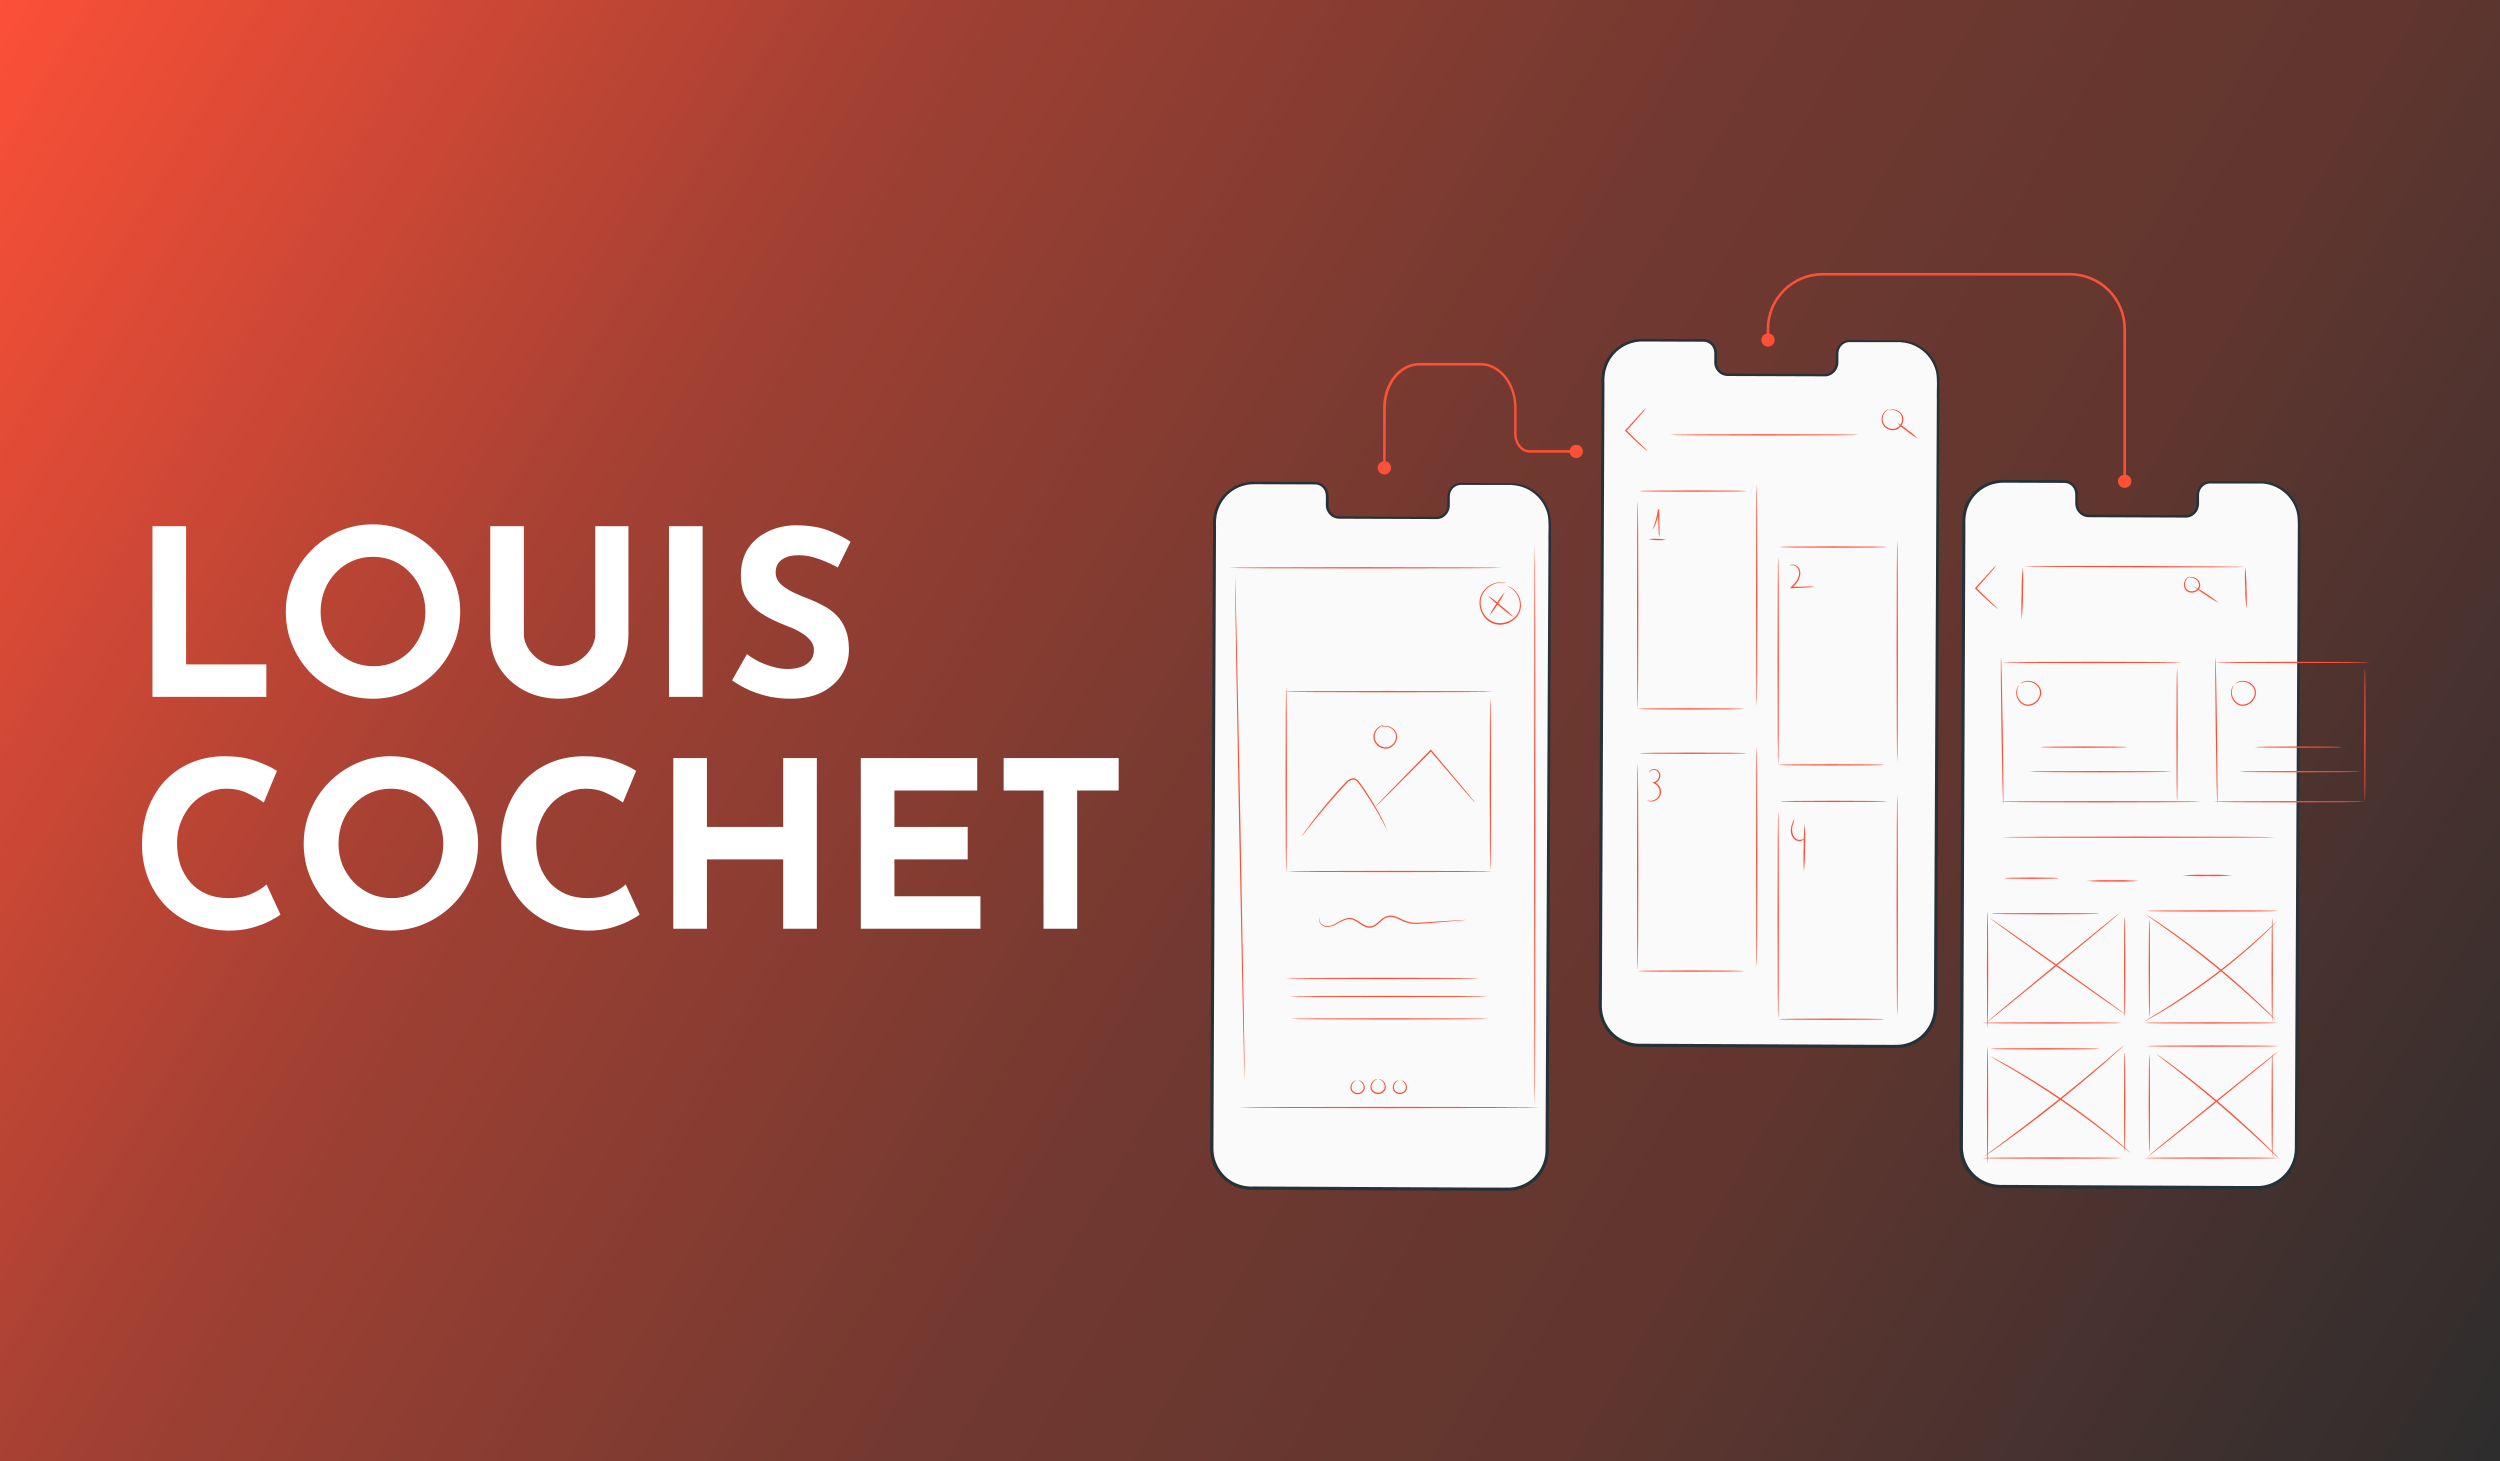 <svg width="1035" height="605" viewBox="0 0 1035 605" fill="none" xmlns="http://www.w3.org/2000/svg">
<rect x="0" y="0" width="1035" height="605" fill="#808080" stroke="none"/>
<rect width="1035" height="605" fill="url(#paint0_linear_813_70530)"/>
<path d="M63.12 217.844H77.04V275.06H110.256V288.5H63.12V217.844ZM118.331 253.268C118.331 248.404 119.259 243.796 121.115 239.444C122.971 235.092 125.531 231.252 128.795 227.924C132.123 224.532 135.963 221.876 140.315 219.956C144.667 218.036 149.339 217.076 154.331 217.076C159.259 217.076 163.899 218.036 168.251 219.956C172.603 221.876 176.443 224.532 179.771 227.924C183.163 231.252 185.787 235.092 187.643 239.444C189.563 243.796 190.523 248.404 190.523 253.268C190.523 258.26 189.563 262.932 187.643 267.284C185.787 271.636 183.163 275.476 179.771 278.804C176.443 282.068 172.603 284.628 168.251 286.484C163.899 288.34 159.259 289.268 154.331 289.268C149.339 289.268 144.667 288.34 140.315 286.484C135.963 284.628 132.123 282.068 128.795 278.804C125.531 275.476 122.971 271.636 121.115 267.284C119.259 262.932 118.331 258.26 118.331 253.268ZM132.731 253.268C132.731 256.404 133.275 259.348 134.363 262.1C135.515 264.788 137.083 267.188 139.067 269.3C141.115 271.348 143.451 272.948 146.075 274.1C148.763 275.252 151.675 275.828 154.811 275.828C157.819 275.828 160.603 275.252 163.163 274.1C165.787 272.948 168.059 271.348 169.979 269.3C171.899 267.188 173.403 264.788 174.491 262.1C175.579 259.348 176.123 256.404 176.123 253.268C176.123 250.068 175.547 247.092 174.395 244.34C173.307 241.588 171.771 239.188 169.787 237.14C167.867 235.028 165.595 233.396 162.971 232.244C160.347 231.092 157.499 230.516 154.427 230.516C151.355 230.516 148.507 231.092 145.883 232.244C143.259 233.396 140.955 235.028 138.971 237.14C136.987 239.188 135.451 241.588 134.363 244.34C133.275 247.092 132.731 250.068 132.731 253.268ZM216.881 262.388C216.881 264.628 217.553 266.772 218.897 268.82C220.241 270.868 222.001 272.532 224.177 273.812C226.417 275.092 228.849 275.732 231.473 275.732C234.353 275.732 236.913 275.092 239.153 273.812C241.393 272.532 243.153 270.868 244.433 268.82C245.777 266.772 246.449 264.628 246.449 262.388V217.844H260.177V262.676C260.177 267.86 258.897 272.468 256.337 276.5C253.777 280.468 250.321 283.604 245.969 285.908C241.617 288.148 236.785 289.268 231.473 289.268C226.225 289.268 221.425 288.148 217.073 285.908C212.785 283.604 209.361 280.468 206.801 276.5C204.241 272.468 202.961 267.86 202.961 262.676V217.844H216.881V262.388ZM276.964 217.844H290.884V288.5H276.964V217.844ZM346.848 234.932C344.16 233.46 341.408 232.244 338.592 231.284C335.84 230.324 333.248 229.844 330.816 229.844C327.808 229.844 325.44 230.452 323.712 231.668C321.984 232.884 321.12 234.708 321.12 237.14C321.12 238.804 321.76 240.308 323.04 241.652C324.384 242.932 326.08 244.084 328.128 245.108C330.24 246.132 332.416 247.06 334.656 247.892C336.704 248.66 338.72 249.588 340.704 250.676C342.752 251.7 344.576 253.012 346.176 254.612C347.776 256.148 349.056 258.1 350.016 260.468C350.976 262.772 351.456 265.62 351.456 269.012C351.456 272.596 350.528 275.924 348.672 278.996C346.816 282.068 344.096 284.564 340.512 286.484C336.928 288.34 332.512 289.268 327.264 289.268C324.576 289.268 321.824 289.012 319.008 288.5C316.256 287.924 313.536 287.092 310.848 286.004C308.16 284.852 305.568 283.412 303.072 281.684L309.216 270.836C310.88 272.052 312.672 273.14 314.592 274.1C316.576 274.996 318.56 275.7 320.544 276.212C322.528 276.724 324.352 276.98 326.016 276.98C327.68 276.98 329.344 276.756 331.008 276.308C332.736 275.796 334.144 274.964 335.232 273.812C336.384 272.66 336.96 271.06 336.96 269.012C336.96 267.604 336.48 266.324 335.52 265.172C334.624 264.02 333.376 262.964 331.776 262.004C330.24 261.044 328.544 260.212 326.688 259.508C324.512 258.676 322.272 257.716 319.968 256.628C317.664 255.54 315.488 254.228 313.44 252.692C311.456 251.092 309.824 249.14 308.544 246.836C307.328 244.468 306.72 241.588 306.72 238.196C306.72 234.1 307.616 230.548 309.408 227.54C311.264 224.532 313.856 222.164 317.184 220.436C320.512 218.644 324.352 217.652 328.704 217.46C334.4 217.46 339.008 218.132 342.528 219.476C346.112 220.82 349.312 222.42 352.128 224.276L346.848 234.932ZM116.112 378.644C115.344 379.284 113.904 380.148 111.792 381.236C109.744 382.324 107.216 383.284 104.208 384.116C101.2 384.948 97.872 385.332 94.224 385.268C88.656 385.14 83.664 384.148 79.248 382.292C74.896 380.372 71.184 377.78 68.112 374.516C65.104 371.252 62.8 367.508 61.2 363.284C59.6 359.06 58.8 354.548 58.8 349.748C58.8 344.372 59.6 339.444 61.2 334.964C62.864 330.484 65.2 326.612 68.208 323.348C71.28 320.084 74.928 317.556 79.152 315.764C83.376 313.972 88.048 313.076 93.168 313.076C97.904 313.076 102.096 313.716 105.744 314.996C109.392 316.276 112.368 317.652 114.672 319.124L109.2 332.276C107.6 331.06 105.456 329.812 102.768 328.532C100.144 327.188 97.104 326.516 93.648 326.516C90.96 326.516 88.368 327.092 85.872 328.244C83.44 329.332 81.264 330.9 79.344 332.948C77.488 334.996 76.016 337.396 74.928 340.148C73.84 342.836 73.296 345.78 73.296 348.98C73.296 352.372 73.776 355.476 74.736 358.292C75.76 361.108 77.2 363.54 79.056 365.588C80.912 367.572 83.12 369.108 85.68 370.196C88.304 371.284 91.248 371.828 94.512 371.828C98.288 371.828 101.52 371.22 104.208 370.004C106.896 368.788 108.944 367.508 110.352 366.164L116.112 378.644ZM125.738 349.268C125.738 344.404 126.666 339.796 128.522 335.444C130.378 331.092 132.938 327.252 136.202 323.924C139.53 320.532 143.37 317.876 147.722 315.956C152.074 314.036 156.746 313.076 161.738 313.076C166.666 313.076 171.306 314.036 175.658 315.956C180.01 317.876 183.85 320.532 187.178 323.924C190.57 327.252 193.194 331.092 195.05 335.444C196.97 339.796 197.93 344.404 197.93 349.268C197.93 354.26 196.97 358.932 195.05 363.284C193.194 367.636 190.57 371.476 187.178 374.804C183.85 378.068 180.01 380.628 175.658 382.484C171.306 384.34 166.666 385.268 161.738 385.268C156.746 385.268 152.074 384.34 147.722 382.484C143.37 380.628 139.53 378.068 136.202 374.804C132.938 371.476 130.378 367.636 128.522 363.284C126.666 358.932 125.738 354.26 125.738 349.268ZM140.138 349.268C140.138 352.404 140.682 355.348 141.77 358.1C142.922 360.788 144.49 363.188 146.474 365.3C148.522 367.348 150.858 368.948 153.482 370.1C156.17 371.252 159.082 371.828 162.218 371.828C165.226 371.828 168.01 371.252 170.57 370.1C173.194 368.948 175.466 367.348 177.385 365.3C179.306 363.188 180.81 360.788 181.898 358.1C182.986 355.348 183.53 352.404 183.53 349.268C183.53 346.068 182.954 343.092 181.802 340.34C180.714 337.588 179.178 335.188 177.194 333.14C175.274 331.028 173.002 329.396 170.378 328.244C167.754 327.092 164.906 326.516 161.834 326.516C158.762 326.516 155.914 327.092 153.29 328.244C150.666 329.396 148.362 331.028 146.378 333.14C144.394 335.188 142.858 337.588 141.77 340.34C140.682 343.092 140.138 346.068 140.138 349.268ZM264.8 378.644C264.032 379.284 262.592 380.148 260.48 381.236C258.432 382.324 255.904 383.284 252.896 384.116C249.888 384.948 246.56 385.332 242.912 385.268C237.344 385.14 232.352 384.148 227.936 382.292C223.584 380.372 219.872 377.78 216.799 374.516C213.792 371.252 211.488 367.508 209.888 363.284C208.288 359.06 207.488 354.548 207.488 349.748C207.488 344.372 208.288 339.444 209.888 334.964C211.552 330.484 213.888 326.612 216.896 323.348C219.968 320.084 223.616 317.556 227.84 315.764C232.064 313.972 236.736 313.076 241.856 313.076C246.592 313.076 250.784 313.716 254.432 314.996C258.08 316.276 261.056 317.652 263.36 319.124L257.888 332.276C256.288 331.06 254.144 329.812 251.456 328.532C248.832 327.188 245.792 326.516 242.336 326.516C239.648 326.516 237.056 327.092 234.56 328.244C232.128 329.332 229.951 330.9 228.031 332.948C226.176 334.996 224.704 337.396 223.616 340.148C222.528 342.836 221.984 345.78 221.984 348.98C221.984 352.372 222.464 355.476 223.424 358.292C224.448 361.108 225.888 363.54 227.744 365.588C229.6 367.572 231.808 369.108 234.368 370.196C236.992 371.284 239.936 371.828 243.2 371.828C246.976 371.828 250.208 371.22 252.896 370.004C255.583 368.788 257.632 367.508 259.04 366.164L264.8 378.644ZM338.169 313.844V384.5H324.249V355.796H292.665V384.5H278.745V313.844H292.665V342.356H324.249V313.844H338.169ZM356.37 313.844H404.562V327.284H370.29V342.356H400.626V355.796H370.29V371.06H405.906V384.5H356.37V313.844ZM415.508 313.844H463.124V327.284H445.94V384.5H432.02V327.284H415.508V313.844Z" fill="white"/>
<path d="M575.894 193.684C575.894 194.231 575.731 194.765 575.426 195.22C575.121 195.674 574.687 196.028 574.179 196.237C573.672 196.445 573.114 196.499 572.576 196.392C572.038 196.285 571.543 196.02 571.156 195.633C570.769 195.246 570.505 194.753 570.4 194.216C570.294 193.68 570.35 193.124 570.562 192.62C570.773 192.115 571.13 191.685 571.588 191.383C572.045 191.08 572.583 190.92 573.131 190.922C573.495 190.922 573.855 190.994 574.191 191.133C574.527 191.272 574.832 191.475 575.089 191.732C575.345 191.988 575.548 192.293 575.687 192.628C575.825 192.963 575.895 193.322 575.894 193.684Z" fill="#FC5037"/>
<path d="M655.322 186.886C655.322 187.432 655.159 187.966 654.854 188.421C654.55 188.875 654.116 189.229 653.61 189.438C653.103 189.647 652.545 189.701 652.007 189.595C651.47 189.488 650.975 189.225 650.588 188.839C650.2 188.453 649.936 187.961 649.829 187.425C649.722 186.889 649.777 186.334 649.986 185.829C650.196 185.325 650.552 184.893 651.008 184.59C651.464 184.286 652 184.125 652.548 184.125C653.283 184.127 653.987 184.419 654.506 184.936C655.026 185.454 655.319 186.155 655.322 186.886Z" fill="#FC5037"/>
<path d="M573.665 191.602H572.598V168.839C572.598 158.589 579.307 150.262 587.53 150.262H612.915C621.17 150.262 627.847 158.589 627.847 168.839V179.536C627.847 183.296 630.247 186.355 633.18 186.355H652.197V187.417H633.265C629.735 187.417 626.866 183.88 626.866 179.536V168.839C626.866 159.184 620.626 151.324 613 151.324H587.616C579.947 151.324 573.75 159.184 573.75 168.839L573.665 191.602Z" fill="#FC5037"/>
<path d="M734.728 140.766C734.728 141.312 734.565 141.846 734.261 142.3C733.956 142.754 733.523 143.108 733.016 143.317C732.509 143.526 731.952 143.581 731.414 143.474C730.876 143.368 730.382 143.105 729.994 142.718C729.606 142.332 729.342 141.84 729.235 141.304C729.128 140.769 729.183 140.213 729.393 139.709C729.603 139.204 729.958 138.773 730.414 138.469C730.87 138.166 731.407 138.004 731.955 138.004C732.69 138.004 733.396 138.295 733.916 138.813C734.436 139.331 734.728 140.033 734.728 140.766Z" fill="#FC5037"/>
<path d="M882.385 199.229C882.387 199.776 882.226 200.311 881.922 200.766C881.619 201.222 881.187 201.578 880.68 201.788C880.174 201.999 879.616 202.055 879.077 201.95C878.538 201.844 878.043 201.582 877.654 201.196C877.266 200.811 877 200.318 876.892 199.782C876.785 199.246 876.839 198.691 877.048 198.185C877.258 197.68 877.613 197.248 878.07 196.944C878.526 196.64 879.063 196.478 879.611 196.478C880.345 196.478 881.049 196.768 881.569 197.283C882.088 197.799 882.382 198.499 882.385 199.229Z" fill="#FC5037"/>
<path d="M880.145 199.229H879.078V136.103C879.07 130.26 876.735 124.659 872.587 120.527C868.438 116.395 862.814 114.071 856.947 114.062H754.62C748.753 114.071 743.128 116.395 738.98 120.527C734.831 124.659 732.497 130.26 732.488 136.103V140.766H731.422V136.103C731.427 129.977 733.873 124.104 738.223 119.773C742.572 115.441 748.469 113.006 754.62 113H856.947C863.098 113.006 868.995 115.441 873.344 119.773C877.693 124.104 880.139 129.977 880.145 136.103V199.229Z" fill="#FC5037"/>
<path d="M935.66 199.718L915.011 199.622C914.337 199.634 913.673 199.779 913.055 200.047C912.437 200.316 911.879 200.702 911.411 201.186C910.944 201.669 910.577 202.239 910.33 202.864C910.084 203.489 909.964 204.156 909.977 204.827V208.555C909.99 209.226 909.869 209.893 909.623 210.518C909.377 211.142 909.01 211.713 908.542 212.196C908.075 212.679 907.516 213.066 906.899 213.335C906.281 213.603 905.616 213.747 904.943 213.76L864.679 213.569C864.006 213.551 863.342 213.401 862.726 213.127C862.111 212.854 861.555 212.462 861.092 211.975C860.628 211.488 860.266 210.914 860.025 210.287C859.784 209.66 859.669 208.992 859.688 208.321V204.593C859.722 203.239 859.216 201.926 858.281 200.942C857.345 199.959 856.056 199.385 854.696 199.346H847.433L829.301 199.261C824.989 199.244 820.847 200.933 817.785 203.956C814.723 206.98 812.992 211.091 812.972 215.385L811.905 474.996C811.891 479.286 813.587 483.407 816.62 486.454C819.654 489.501 823.777 491.225 828.085 491.247L934.38 491.662C936.515 491.671 938.63 491.262 940.606 490.458C942.582 489.653 944.379 488.469 945.896 486.973C947.412 485.477 948.618 483.698 949.443 481.737C950.269 479.777 950.7 477.674 950.709 475.548L951.776 215.937C951.785 211.662 950.095 207.558 947.075 204.519C944.056 201.48 939.952 199.754 935.66 199.718Z" fill="#FAFAFA"/>
<path d="M950.741 209.84C949.396 206.56 947.015 203.804 943.958 201.99C942.103 200.86 940.026 200.135 937.868 199.866C937.324 199.783 936.775 199.741 936.225 199.739H935.66H936.215C936.765 199.754 937.314 199.808 937.857 199.898C940 200.175 942.061 200.899 943.905 202.022C946.927 203.836 949.274 206.58 950.592 209.84C952.309 213.706 951.584 218.635 951.659 223.988C951.541 245.562 951.381 276.758 951.179 315.337C950.976 353.916 950.784 399.803 950.549 450.778C950.549 457.151 950.521 463.602 950.464 470.131V475.038C950.494 476.663 950.286 478.284 949.846 479.85C949.392 481.416 948.705 482.905 947.808 484.269C946.888 485.626 945.774 486.842 944.502 487.88C941.901 489.96 938.713 491.178 935.383 491.364C932.034 491.449 928.61 491.364 925.197 491.364L904.516 491.3L862.045 491.098L840.319 490.992H829.344C825.69 491.186 822.074 490.178 819.051 488.124C816.066 486.033 813.878 482.997 812.844 479.51C812.359 477.783 812.146 475.991 812.215 474.199C812.215 472.372 812.215 470.556 812.215 468.739C812.215 461.474 812.243 454.258 812.3 447.092C812.364 432.773 812.425 418.671 812.481 404.785C812.588 377.04 812.695 350.273 812.801 324.791C812.908 299.309 812.993 275.069 813.079 252.402C813.121 241.072 813.164 230.135 813.207 219.591C813.281 216.967 813.015 214.28 813.644 211.858C814.226 209.401 815.377 207.113 817.004 205.177C818.59 203.305 820.585 201.819 822.837 200.834C825.089 199.849 827.537 199.391 829.995 199.494L844.159 199.547H850.974H854.312C855.384 199.485 856.447 199.78 857.331 200.387C858.191 200.992 858.84 201.85 859.187 202.84C859.484 203.842 859.589 204.891 859.496 205.931C859.496 206.993 859.432 208.056 859.496 209.118C859.628 210.182 860.073 211.184 860.776 211.996C861.465 212.798 862.384 213.369 863.41 213.632C863.913 213.75 864.43 213.8 864.946 213.781H866.439H872.306L893.733 213.855H903.183C903.94 213.855 904.665 213.855 905.423 213.855C906.181 213.779 906.911 213.528 907.556 213.122C908.158 212.746 908.679 212.253 909.088 211.673C909.496 211.093 909.784 210.437 909.934 209.744C910.05 209.082 910.093 208.409 910.062 207.737C910.062 207.078 910.062 206.43 910.062 205.804C910.036 205.183 910.065 204.561 910.148 203.945C910.247 203.357 910.445 202.789 910.734 202.267C911.294 201.265 912.183 200.485 913.251 200.057C914.285 199.734 915.373 199.622 916.451 199.728H926.989H933.474C934.935 199.728 935.681 199.728 935.681 199.728H933.474L926.999 199.664L916.451 199.59C915.373 199.489 914.286 199.601 913.251 199.919C912.141 200.356 911.217 201.163 910.638 202.203C910.334 202.745 910.122 203.334 910.009 203.945C909.927 204.568 909.899 205.197 909.924 205.825C909.924 206.462 909.924 207.11 909.924 207.769C909.947 208.423 909.901 209.078 909.785 209.723C909.635 210.378 909.356 210.997 908.964 211.544C908.573 212.091 908.076 212.555 907.502 212.91C906.902 213.286 906.224 213.522 905.519 213.6C904.815 213.6 904.047 213.6 903.3 213.6L893.861 213.536L872.423 213.42H866.557C865.569 213.469 864.579 213.415 863.602 213.26C862.639 213.017 861.777 212.478 861.139 211.72C860.483 210.957 860.067 210.019 859.944 209.022C859.848 208.034 859.944 206.898 859.944 205.91C860.035 204.837 859.927 203.757 859.624 202.723C859.253 201.664 858.56 200.747 857.64 200.1C856.699 199.463 855.578 199.143 854.44 199.186H851.102H844.287L830.123 199.112C827.639 199.028 825.168 199.484 822.88 200.45C820.547 201.464 818.475 202.993 816.822 204.922C815.145 206.907 813.961 209.258 813.367 211.784C813.196 212.411 813.143 213.069 813.025 213.706C812.908 214.344 812.94 215.024 812.929 215.682C812.929 216.978 812.929 218.285 812.929 219.602C812.872 230.132 812.819 241.069 812.769 252.413C812.663 275.08 812.556 299.298 812.439 324.791C812.321 350.283 812.204 377.051 812.087 404.785C812.023 418.657 811.959 432.763 811.895 447.102C811.895 454.276 811.866 461.492 811.809 468.75V474.21C811.747 476.063 811.97 477.915 812.471 479.701C813.534 483.305 815.79 486.445 818.87 488.613C821.984 490.728 825.708 491.769 829.472 491.576H840.436L862.162 491.683L904.644 491.874L925.346 491.959C928.77 491.959 932.151 492.044 935.564 491.959C939.006 491.763 942.302 490.505 944.993 488.358C946.303 487.283 947.449 486.023 948.395 484.619C949.339 483.216 950.059 481.675 950.528 480.052C950.983 478.441 951.202 476.774 951.179 475.102C951.179 473.466 951.179 471.83 951.179 470.195C951.179 463.673 951.207 457.225 951.264 450.852C951.456 399.867 951.627 353.969 951.776 315.412C951.925 276.854 952 245.657 952.075 224.063C952.075 221.365 952.075 218.826 952.075 216.436C952.083 214.17 951.629 211.926 950.741 209.84Z" fill="#263238"/>
<path d="M932.013 492.363H928.813H925.186L829.301 491.927C825.457 492.127 821.654 491.063 818.476 488.9C815.301 486.69 812.98 483.468 811.895 479.765C811.377 477.942 811.15 476.05 811.223 474.157L812.386 215.629C812.386 215.12 812.386 214.567 812.46 214.079V213.643C812.46 213.378 812.546 213.154 812.578 212.931C812.634 212.495 812.716 212.062 812.823 211.636C813.435 209.057 814.644 206.656 816.353 204.625C818.016 202.663 820.109 201.107 822.47 200.076C824.831 199.045 827.398 198.566 829.973 198.677L854.291 198.804C855.512 198.752 856.717 199.095 857.726 199.781C858.712 200.482 859.457 201.469 859.859 202.607C860.153 203.504 860.269 204.449 860.2 205.39C860.2 205.57 860.2 205.762 860.2 205.942C860.2 206.314 860.2 206.686 860.2 207.068C860.162 207.715 860.162 208.365 860.2 209.012C860.298 209.928 860.67 210.794 861.267 211.497C861.854 212.187 862.639 212.68 863.517 212.91C864.153 213.033 864.801 213.079 865.448 213.048C865.768 213.048 866.077 213.048 866.397 213.048L903.13 213.261H903.93C904.388 213.287 904.847 213.287 905.306 213.261C905.947 213.192 906.563 212.978 907.108 212.634C907.647 212.305 908.113 211.871 908.48 211.358C908.846 210.845 909.105 210.264 909.241 209.649C909.344 209.128 909.387 208.597 909.369 208.067V205.4C909.352 204.888 909.388 204.376 909.476 203.871C909.593 203.223 909.817 202.599 910.137 202.023C910.787 200.886 911.818 200.014 913.049 199.558C913.923 199.248 914.854 199.129 915.779 199.208H916.419L933.484 199.335H935.692H936.258C936.392 199.346 936.528 199.346 936.663 199.335C937.099 199.339 937.534 199.378 937.964 199.452C940.167 199.715 942.29 200.439 944.193 201.577C947.323 203.435 949.76 206.257 951.136 209.617C951.991 211.758 952.404 214.048 952.352 216.352V223.978L951.968 336.369L951.446 475.07C951.473 476.782 951.25 478.489 950.784 480.137C950.321 481.796 949.601 483.372 948.651 484.811C947.679 486.245 946.504 487.533 945.163 488.635C942.411 490.843 939.03 492.133 935.5 492.32C934.295 492.352 933.154 492.363 932.013 492.363ZM925.506 490.993H928.813C930.946 490.993 933.218 490.993 935.383 490.993C938.627 490.815 941.734 489.63 944.267 487.604C945.496 486.585 946.573 485.398 947.467 484.078C948.344 482.749 949.013 481.295 949.451 479.765C949.879 478.238 950.084 476.656 950.059 475.07L951.275 224.053C951.275 222.661 951.275 221.291 951.275 219.974C951.35 216.309 951.424 212.846 950.208 210.063C948.925 206.881 946.638 204.201 943.692 202.426C941.896 201.317 939.887 200.593 937.793 200.302C937.407 200.226 937.014 200.183 936.62 200.174H936.162H935.639H933.442H916.377C916.163 200.174 915.939 200.174 915.705 200.174C914.914 200.104 914.117 200.206 913.369 200.472C912.38 200.863 911.558 201.584 911.044 202.511C910.776 202.994 910.592 203.518 910.5 204.062C910.427 204.508 910.399 204.96 910.414 205.411V208.056C910.438 208.662 910.388 209.268 910.265 209.862C910.109 210.607 909.802 211.313 909.364 211.938C908.926 212.562 908.365 213.092 907.716 213.494C907.035 213.922 906.266 214.191 905.466 214.28C904.954 214.28 904.463 214.28 903.983 214.28H903.194L865.053 214.132C864.5 214.15 863.948 214.093 863.41 213.962C862.306 213.677 861.316 213.061 860.573 212.198C859.821 211.329 859.346 210.257 859.208 209.118C859.147 208.412 859.129 207.702 859.155 206.994C859.155 206.622 859.155 206.261 859.155 205.932C859.155 205.73 859.155 205.539 859.155 205.347C859.213 204.547 859.119 203.744 858.878 202.979C858.556 202.059 857.951 201.263 857.15 200.706C856.341 200.148 855.369 199.875 854.387 199.93L830.048 199.845C827.675 199.764 825.313 200.199 823.126 201.12C820.91 202.088 818.942 203.54 817.366 205.369C815.778 207.258 814.657 209.492 814.092 211.89C813.716 213.685 813.572 215.52 813.665 217.35C813.665 218.072 813.665 218.805 813.665 219.538L812.652 474.136C812.587 475.895 812.795 477.655 813.271 479.351C814.268 482.758 816.406 485.723 819.329 487.753C822.276 489.756 825.803 490.738 829.365 490.547L925.261 490.993H925.506Z" fill="#263238"/>
<path d="M827.147 252.126C826.85 251.98 826.577 251.79 826.336 251.563C825.845 251.17 825.131 250.575 824.277 249.832C822.56 248.345 820.246 246.21 817.803 243.735L817.622 243.544L817.793 243.352L817.931 243.204C820.278 240.58 822.422 238.233 823.99 236.544C824.801 235.595 825.682 234.708 826.624 233.888C825.917 234.913 825.136 235.886 824.288 236.799C822.784 238.551 820.683 240.952 818.347 243.575L818.209 243.724V243.342C820.651 245.817 822.902 247.983 824.555 249.545C825.476 250.346 826.342 251.208 827.147 252.126Z" fill="#FC5037"/>
<path d="M837.002 256.492C836.799 252.862 836.782 249.225 836.949 245.594C836.923 241.958 837.09 238.324 837.45 234.706C837.653 238.336 837.671 241.973 837.503 245.604C837.529 249.24 837.362 252.874 837.002 256.492Z" fill="#FC5037"/>
<path d="M929.549 234.717C929.549 234.866 908.996 234.929 883.686 234.866C858.376 234.802 837.823 234.611 837.823 234.462C837.823 234.313 858.365 234.239 883.686 234.313C909.006 234.388 929.549 234.611 929.549 234.717Z" fill="#FC5037"/>
<path d="M930.039 251.988C929.673 249.124 929.498 246.239 929.517 243.352C929.332 240.477 929.332 237.592 929.517 234.717C929.871 237.578 930.046 240.459 930.039 243.342C930.217 246.221 930.217 249.109 930.039 251.988Z" fill="#FC5037"/>
<path d="M906.191 239.369C906.396 239.181 906.652 239.056 906.927 239.008C907.678 238.866 908.456 239.002 909.113 239.391C909.62 239.665 910.049 240.062 910.362 240.545C910.675 241.027 910.862 241.58 910.905 242.152C910.929 242.85 910.685 243.529 910.223 244.054C909.736 244.605 909.098 245.003 908.388 245.201C907.691 245.396 906.952 245.396 906.255 245.201C905.59 244.989 905.021 244.554 904.644 243.969C904.357 243.475 904.187 242.923 904.146 242.355C904.106 241.786 904.196 241.215 904.41 240.686C904.677 239.978 905.167 239.374 905.807 238.966C906.031 238.805 906.298 238.712 906.575 238.7C906.575 238.753 906.319 238.849 905.935 239.146C905.392 239.579 904.991 240.164 904.783 240.825C904.614 241.292 904.551 241.791 904.601 242.286C904.651 242.78 904.812 243.257 905.071 243.682C905.393 244.161 905.871 244.514 906.426 244.68C907.029 244.85 907.667 244.85 908.271 244.68C908.852 244.551 909.375 244.237 909.761 243.784C910.146 243.332 910.372 242.766 910.404 242.174C910.328 241.335 909.927 240.558 909.286 240.009C908.644 239.46 907.814 239.181 906.97 239.231C906.468 239.284 906.223 239.422 906.191 239.369Z" fill="#FC5037"/>
<path d="M918.701 249.64C916.834 248.735 915.05 247.669 913.369 246.454C911.582 245.374 909.894 244.141 908.324 242.768C911.988 244.763 915.468 247.077 918.723 249.683L918.701 249.64Z" fill="#FC5037"/>
<path d="M829.333 333.055C829.184 333.055 828.853 319.384 828.597 302.527C828.341 285.67 828.256 272 828.416 272C828.576 272 828.896 285.66 829.152 302.527C829.408 319.395 829.493 333.055 829.333 333.055Z" fill="#FC5037"/>
<path d="M903.557 274.262C903.557 274.411 886.78 274.539 866.099 274.539C845.418 274.539 828.63 274.411 828.63 274.262C828.63 274.114 845.407 273.986 866.099 273.986C886.79 273.986 903.557 274.103 903.557 274.262Z" fill="#FC5037"/>
<path d="M901.317 331.918C901.167 331.918 901.039 319.512 901.039 304.216C901.039 288.921 901.167 276.525 901.317 276.525C901.466 276.525 901.594 288.921 901.594 304.216C901.594 319.512 901.434 331.918 901.317 331.918Z" fill="#FC5037"/>
<path d="M911.502 331.918C911.502 332.067 892.698 332.194 869.5 332.194C846.302 332.194 827.499 332.067 827.499 331.918C827.499 331.77 846.302 331.642 869.5 331.642C892.698 331.642 911.502 331.759 911.502 331.918Z" fill="#FC5037"/>
<path d="M899.013 319.48C899.013 319.628 885.798 319.756 869.501 319.756C853.204 319.756 839.989 319.628 839.989 319.48C839.989 319.331 853.193 319.204 869.501 319.204C885.809 319.204 899.013 319.331 899.013 319.48Z" fill="#FC5037"/>
<path d="M880.849 309.304C880.849 309.453 872.722 309.58 862.717 309.58C852.713 309.58 844.585 309.453 844.585 309.304C844.585 309.155 852.723 309.028 862.717 309.028C872.711 309.028 880.849 309.155 880.849 309.304Z" fill="#FC5037"/>
<path d="M836.415 283.111C836.415 283.111 836.479 283.026 836.629 282.887C836.853 282.685 837.104 282.513 837.375 282.378C838.396 281.888 839.549 281.742 840.66 281.963C841.493 282.108 842.282 282.44 842.968 282.933C843.653 283.426 844.217 284.068 844.617 284.81C845.063 285.724 845.184 286.761 844.958 287.752C844.713 288.796 844.186 289.754 843.434 290.522C842.682 291.289 841.734 291.837 840.692 292.107C839.699 292.345 838.653 292.241 837.727 291.81C836.977 291.42 836.325 290.866 835.82 290.188C835.316 289.511 834.972 288.729 834.815 287.901C834.573 286.799 834.704 285.649 835.189 284.629C835.319 284.356 835.488 284.102 835.69 283.875C835.818 283.727 835.903 283.652 835.914 283.663C835.925 283.673 835.669 284.024 835.381 284.725C834.932 285.951 834.944 287.298 835.415 288.516C835.885 289.735 836.782 290.742 837.94 291.353C838.762 291.73 839.689 291.812 840.564 291.587C841.511 291.341 842.374 290.845 843.061 290.152C843.748 289.458 844.234 288.592 844.468 287.646C844.676 286.772 844.578 285.854 844.191 285.044C843.833 284.36 843.326 283.764 842.708 283.299C842.09 282.834 841.376 282.512 840.618 282.356C839.581 282.116 838.495 282.193 837.503 282.579C836.767 282.866 836.458 283.164 836.415 283.111Z" fill="#FC5037"/>
<path d="M917.976 333.055C917.816 333.055 917.518 319.384 917.304 302.527C917.091 285.67 917.038 272 917.187 272C917.336 272 917.646 285.66 917.859 302.527C918.072 319.395 918.126 333.055 917.976 333.055Z" fill="#FC5037"/>
<path d="M981 274.262C981 274.411 966.751 274.539 949.184 274.539C931.618 274.539 917.379 274.411 917.379 274.262C917.379 274.114 931.618 273.986 949.184 273.986C966.751 273.986 981 274.103 981 274.262Z" fill="#FC5037"/>
<path d="M979.07 331.918C978.92 331.918 978.792 319.512 978.792 304.216C978.792 288.921 978.92 276.525 979.07 276.525C979.219 276.525 979.347 288.921 979.347 304.216C979.347 319.512 979.176 331.918 979.07 331.918Z" fill="#FC5037"/>
<path d="M979.069 331.918C979.069 332.067 965.044 332.194 947.744 332.194C930.444 332.194 916.408 332.067 916.408 331.918C916.408 331.77 930.434 331.642 947.744 331.642C965.055 331.642 979.069 331.759 979.069 331.918Z" fill="#FC5037"/>
<path d="M977.139 319.48C977.139 319.628 965.919 319.756 952.086 319.756C938.252 319.756 927.01 319.628 927.01 319.48C927.01 319.331 938.231 319.204 952.086 319.204C965.94 319.204 977.139 319.331 977.139 319.48Z" fill="#FC5037"/>
<path d="M969.769 309.304C969.769 309.453 961.631 309.58 951.637 309.58C941.644 309.58 933.506 309.453 933.506 309.304C933.506 309.155 941.633 309.028 951.637 309.028C961.642 309.028 969.769 309.155 969.769 309.304Z" fill="#FC5037"/>
<path d="M925.325 283.111C925.325 283.111 925.389 283.026 925.538 282.887C925.765 282.687 926.016 282.516 926.285 282.378C927.306 281.889 928.459 281.743 929.57 281.963C930.403 282.108 931.192 282.44 931.878 282.933C932.563 283.426 933.127 284.068 933.527 284.81C933.978 285.722 934.099 286.762 933.868 287.752C933.623 288.796 933.096 289.754 932.344 290.522C931.592 291.289 930.644 291.837 929.602 292.107C928.608 292.345 927.563 292.24 926.637 291.81C925.887 291.421 925.235 290.867 924.733 290.19C924.23 289.512 923.889 288.729 923.736 287.901C923.491 286.801 923.619 285.65 924.099 284.629C924.229 284.356 924.398 284.102 924.6 283.875C924.739 283.727 924.813 283.652 924.824 283.663C924.835 283.673 924.579 284.024 924.291 284.725C923.842 285.951 923.854 287.298 924.325 288.516C924.795 289.735 925.692 290.742 926.85 291.353C927.672 291.73 928.599 291.812 929.474 291.587C930.421 291.341 931.284 290.845 931.971 290.152C932.658 289.458 933.144 288.592 933.378 287.646C933.589 286.774 933.495 285.856 933.111 285.044C932.485 283.897 931.462 283.015 930.232 282.562C929.002 282.108 927.649 282.115 926.424 282.579C925.677 282.866 925.368 283.164 925.325 283.111Z" fill="#FC5037"/>
<path d="M942.145 346.608C942.145 346.768 916.74 346.884 885.393 346.884C854.046 346.884 828.63 346.768 828.63 346.608C828.63 346.449 854.046 346.332 885.393 346.332C916.74 346.332 942.145 346.46 942.145 346.608Z" fill="#FC5037"/>
<path d="M852.467 363.572C852.467 363.72 847.39 363.848 841.119 363.848C834.847 363.848 829.771 363.72 829.771 363.572C829.771 363.423 834.847 363.295 841.119 363.295C847.39 363.295 852.467 363.412 852.467 363.572Z" fill="#FC5037"/>
<path d="M885.392 364.698C881.805 364.977 878.206 365.07 874.609 364.974C871.012 365.07 867.413 364.978 863.826 364.698C867.414 364.424 871.012 364.332 874.609 364.421C878.206 364.332 881.805 364.424 885.392 364.698Z" fill="#FC5037"/>
<path d="M923.992 362.435C920.594 362.715 917.183 362.807 913.774 362.711C910.366 362.807 906.955 362.715 903.556 362.435C906.955 362.162 910.366 362.07 913.774 362.159C917.183 362.07 920.593 362.162 923.992 362.435Z" fill="#FC5037"/>
<path d="M822.849 425.742C822.699 425.742 822.572 414.865 822.572 401.439C822.572 388.013 822.699 377.136 822.849 377.136C822.998 377.136 823.126 388.013 823.126 401.439C823.126 414.865 823.009 425.742 822.849 425.742Z" fill="#FC5037"/>
<path d="M878.471 423.49C878.471 423.639 865.512 423.766 849.524 423.766C833.536 423.766 820.577 423.639 820.577 423.49C820.577 423.341 833.536 423.214 849.524 423.214C865.512 423.214 878.471 423.331 878.471 423.49Z" fill="#FC5037"/>
<path d="M879.612 421.228C879.452 421.228 879.334 411.859 879.334 400.313C879.334 388.767 879.452 379.398 879.612 379.398C879.772 379.398 879.889 388.756 879.889 400.313C879.889 411.87 879.761 421.228 879.612 421.228Z" fill="#FC5037"/>
<path d="M869.394 378.262C869.394 378.421 859.23 378.538 846.687 378.538C834.144 378.538 823.99 378.421 823.99 378.262C823.99 378.102 834.122 378.007 846.687 378.007C859.251 378.007 869.394 378.113 869.394 378.262Z" fill="#FC5037"/>
<path d="M889.83 421.228C889.67 421.228 889.552 412.114 889.552 400.876C889.552 389.638 889.67 380.524 889.83 380.524C889.99 380.524 890.107 389.638 890.107 400.876C890.107 412.114 889.979 421.228 889.83 421.228Z" fill="#FC5037"/>
<path d="M943.179 423.49C943.179 423.639 930.722 423.766 915.374 423.766C900.026 423.766 887.558 423.639 887.558 423.49C887.558 423.341 900.005 423.214 915.374 423.214C930.743 423.214 943.179 423.331 943.179 423.49Z" fill="#FC5037"/>
<path d="M940.694 422.917C940.545 422.917 940.417 413.357 940.417 401.439C940.417 389.521 940.545 379.961 940.694 379.961C940.844 379.961 940.972 389.574 940.972 401.439C940.972 413.304 940.854 422.917 940.694 422.917Z" fill="#FC5037"/>
<path d="M943.179 377.136C943.179 377.285 930.956 377.412 915.875 377.412C900.794 377.412 888.571 377.285 888.571 377.136C888.571 376.987 900.794 376.86 915.875 376.86C930.956 376.86 943.179 376.945 943.179 377.136Z" fill="#FC5037"/>
<path d="M822.849 481.688C822.699 481.688 822.572 470.811 822.572 457.385C822.572 443.958 822.699 433.082 822.849 433.082C822.998 433.082 823.126 443.958 823.126 457.385C823.126 470.811 823.009 481.688 822.849 481.688Z" fill="#FC5037"/>
<path d="M878.471 479.436C878.471 479.585 865.512 479.712 849.524 479.712C833.536 479.712 820.577 479.585 820.577 479.436C820.577 479.287 833.536 479.16 849.524 479.16C865.512 479.16 878.471 479.276 878.471 479.436Z" fill="#FC5037"/>
<path d="M879.612 477.173C879.452 477.173 879.334 467.805 879.334 456.259C879.334 444.713 879.452 435.344 879.612 435.344C879.772 435.344 879.889 444.702 879.889 456.259C879.889 467.816 879.761 477.173 879.612 477.173Z" fill="#FC5037"/>
<path d="M869.394 434.207C869.394 434.367 859.23 434.484 846.687 434.484C834.144 434.484 823.99 434.367 823.99 434.207C823.99 434.048 834.154 433.931 846.687 433.931C859.219 433.931 869.394 434.059 869.394 434.207Z" fill="#FC5037"/>
<path d="M889.83 477.173C889.67 477.173 889.552 468.06 889.552 456.822C889.552 445.584 889.67 436.47 889.83 436.47C889.99 436.47 890.107 445.584 890.107 456.822C890.107 468.06 889.979 477.173 889.83 477.173Z" fill="#FC5037"/>
<path d="M943.179 479.436C943.179 479.585 930.722 479.712 915.374 479.712C900.026 479.712 887.558 479.585 887.558 479.436C887.558 479.287 900.005 479.16 915.374 479.16C930.743 479.16 943.179 479.276 943.179 479.436Z" fill="#FC5037"/>
<path d="M940.694 478.915C940.545 478.915 940.417 469.302 940.417 457.438C940.417 445.573 940.545 435.96 940.694 435.96C940.844 435.96 940.972 445.573 940.972 457.438C940.972 469.302 940.854 478.915 940.694 478.915Z" fill="#FC5037"/>
<path d="M943.179 433.082C943.179 433.231 930.956 433.358 915.875 433.358C900.794 433.358 888.571 433.231 888.571 433.082C888.571 432.933 900.794 432.806 915.875 432.806C930.956 432.806 943.179 432.933 943.179 433.082Z" fill="#FC5037"/>
<path d="M878.012 377.582C878.108 377.699 865.778 388.002 850.473 400.6C835.168 413.197 822.678 423.31 822.582 423.193C822.486 423.076 834.805 412.773 850.121 400.175C865.437 387.577 877.916 377.465 878.012 377.582Z" fill="#FC5037"/>
<path d="M879.889 419.985C879.804 420.112 867.09 411.232 851.529 400.164C835.967 389.096 823.382 379.983 823.478 379.876C823.574 379.77 836.277 388.629 851.849 399.708C867.421 410.786 879.985 419.857 879.889 419.985Z" fill="#FC5037"/>
<path d="M942.753 381.353C942.622 381.548 942.468 381.726 942.294 381.884L940.886 383.318C939.66 384.56 937.836 386.324 935.553 388.459C930.967 392.707 924.429 398.39 916.803 404.147C909.177 409.904 901.871 414.652 896.538 417.892C893.861 419.517 891.664 420.781 890.138 421.62L888.368 422.587C888.162 422.704 887.948 422.807 887.728 422.895C887.906 422.736 888.103 422.601 888.315 422.491L890.032 421.429C891.536 420.537 893.69 419.209 896.335 417.552C901.668 414.227 908.836 409.437 916.451 403.744C924.066 398.05 930.636 392.378 935.276 388.193C937.601 386.069 939.457 384.39 940.737 383.19L942.209 381.831C942.371 381.651 942.554 381.491 942.753 381.353Z" fill="#FC5037"/>
<path d="M942.198 422.375C942 422.243 941.818 422.09 941.654 421.918L940.172 420.548L934.732 415.471C930.114 411.222 923.629 405.454 916.206 399.4C908.783 393.345 901.807 388.172 896.698 384.529C894.181 382.744 892.112 381.289 890.629 380.227L888.976 379.059C888.78 378.928 888.595 378.783 888.422 378.623C888.642 378.708 888.85 378.823 889.04 378.963L890.747 380.025C892.229 380.971 894.341 382.383 896.922 384.178C902.095 387.758 909.113 392.899 916.558 398.953C924.003 405.008 930.423 410.829 934.999 415.163C937.281 417.287 939.095 419.114 940.332 420.367C940.918 420.962 941.398 421.429 941.74 421.823C941.908 421.993 942.061 422.178 942.198 422.375Z" fill="#FC5037"/>
<path d="M943.052 435.366C943.148 435.493 931.117 445.361 916.174 457.406C901.231 469.451 889.051 479.139 888.955 479.011C888.859 478.884 900.89 469.026 915.833 456.981C930.776 444.936 942.913 435.238 943.052 435.366Z" fill="#FC5037"/>
<path d="M943.478 479.638C943.291 479.509 943.116 479.363 942.956 479.202L941.537 477.853L936.343 472.978C931.949 468.867 925.794 463.269 918.798 457.31C911.801 451.351 905.295 446.168 900.538 442.44L894.896 438.085L893.36 436.895C893.176 436.762 893.005 436.612 892.848 436.449C893.053 436.548 893.246 436.669 893.424 436.81L895.024 437.872C896.4 438.839 898.373 440.283 900.783 442.121C905.604 445.732 912.153 450.873 919.16 456.843C926.168 462.812 932.279 468.453 936.609 472.638C938.743 474.762 940.513 476.44 941.686 477.651L943.041 479.043C943.34 479.446 943.5 479.616 943.478 479.638Z" fill="#FC5037"/>
<path d="M879.174 432.901C879.024 433.103 878.848 433.285 878.652 433.443L877.084 434.898C875.708 436.162 873.692 437.957 871.186 440.156C866.162 444.543 859.123 450.491 851.155 456.822C843.188 463.152 835.786 468.665 830.379 472.542C827.669 474.486 825.462 476.047 823.926 477.099L822.145 478.299C821.946 478.453 821.732 478.585 821.505 478.692C821.68 478.514 821.873 478.354 822.081 478.214L823.798 476.929L830.144 472.223C835.477 468.251 842.836 462.664 850.803 456.365C858.771 450.066 865.842 444.15 870.93 439.837L876.935 434.717L878.577 433.336C878.766 433.178 878.966 433.032 879.174 432.901Z" fill="#FC5037"/>
<path d="M882.118 477.364C881.91 477.241 881.713 477.099 881.531 476.939L879.932 475.644C878.545 474.496 876.54 472.871 874.033 470.874C869.031 466.88 862.002 461.506 853.961 456.004C845.919 450.501 838.389 445.806 832.874 442.556C830.112 440.931 827.872 439.635 826.315 438.754L824.534 437.691C824.321 437.577 824.117 437.445 823.926 437.298C824.157 437.372 824.379 437.471 824.587 437.596L826.422 438.541C828.011 439.37 830.283 440.612 833.066 442.195C838.645 445.382 846.217 449.981 854.28 455.526C862.344 461.07 869.319 466.487 874.268 470.566C876.743 472.606 878.716 474.284 880.06 475.474L881.595 476.854C881.787 477.006 881.962 477.177 882.118 477.364Z" fill="#FC5037"/>
<path d="M786.255 141.255L765.595 141.138C764.921 141.15 764.257 141.295 763.639 141.563C763.021 141.831 762.463 142.218 761.995 142.701C761.528 143.185 761.16 143.755 760.914 144.38C760.668 145.005 760.548 145.671 760.561 146.342V150.071C760.573 150.741 760.453 151.408 760.207 152.032C759.961 152.656 759.593 153.225 759.126 153.708C758.658 154.19 758.099 154.576 757.482 154.843C756.864 155.111 756.2 155.254 755.527 155.265L715.263 155.084C713.903 155.045 712.615 154.471 711.679 153.488C710.743 152.504 710.237 151.191 710.272 149.837V146.109C710.306 144.753 709.799 143.438 708.861 142.454C707.923 141.471 706.631 140.898 705.27 140.862H698.006L679.928 140.777C677.794 140.767 675.679 141.176 673.703 141.98C671.728 142.785 669.931 143.969 668.416 145.466C666.9 146.962 665.696 148.741 664.871 150.702C664.046 152.662 663.618 154.765 663.609 156.89L662.543 416.512C662.528 420.802 664.224 424.923 667.257 427.97C670.291 431.017 674.414 432.741 678.723 432.763L785.039 433.252C787.173 433.262 789.289 432.853 791.265 432.048C793.241 431.244 795.038 430.059 796.554 428.563C798.071 427.067 799.276 425.288 800.102 423.327C800.928 421.367 801.358 419.264 801.368 417.138L802.434 157.517C802.446 155.391 802.036 153.283 801.229 151.315C800.421 149.346 799.232 147.556 797.73 146.045C796.227 144.535 794.44 143.334 792.471 142.512C790.502 141.69 788.39 141.263 786.255 141.255Z" fill="#FAFAFA"/>
<path d="M801.699 151.228C800.318 147.868 797.882 145.043 794.755 143.177C792.853 142.038 790.73 141.314 788.526 141.053C788.096 140.979 787.661 140.94 787.225 140.936H786.82H786.255H784.047L766.982 140.808H766.331C765.406 140.739 764.476 140.862 763.601 141.169C762.408 141.643 761.414 142.509 760.785 143.623C760.466 144.203 760.242 144.831 760.123 145.482C760.045 145.984 760.013 146.493 760.027 147.001V149.678C760.05 150.208 760.007 150.74 759.9 151.26C759.761 151.874 759.501 152.454 759.134 152.966C758.768 153.479 758.303 153.913 757.766 154.245C757.22 154.584 756.604 154.798 755.964 154.872C755.506 154.899 755.046 154.899 754.588 154.872H753.788L717.055 154.659H716.106C715.462 154.692 714.817 154.642 714.186 154.511C713.3 154.293 712.508 153.798 711.925 153.098C711.33 152.397 710.959 151.535 710.858 150.623C710.82 149.976 710.82 149.327 710.858 148.679C710.858 148.297 710.858 147.914 710.858 147.543C710.858 147.362 710.858 147.181 710.858 147.001C710.928 146.06 710.812 145.115 710.517 144.218C710.115 143.08 709.37 142.093 708.384 141.392C707.377 140.701 706.171 140.358 704.95 140.415L680.632 140.288C678.057 140.178 675.492 140.656 673.131 141.685C670.77 142.715 668.677 144.267 667.012 146.225C665.313 148.229 664.102 150.595 663.471 153.14C663.363 153.567 663.281 154 663.225 154.436C663.225 154.659 663.161 154.882 663.119 155.148V155.605C663.119 156.115 663.055 156.667 663.044 157.134L661.977 388.565L661.86 415.662C661.789 417.555 662.015 419.447 662.532 421.27C663.624 424.966 665.944 428.184 669.113 430.394C672.288 432.564 676.093 433.632 679.938 433.432L775.823 433.868C777.029 433.868 778.245 433.868 779.45 433.868H782.65C783.791 433.868 784.932 433.868 786.073 433.868C789.602 433.675 792.981 432.386 795.736 430.182C797.077 429.08 798.252 427.792 799.224 426.358C800.174 424.92 800.894 423.343 801.357 421.684C801.823 420.036 802.046 418.33 802.019 416.618L802.552 278.139L802.904 165.568V157.963C802.959 155.66 802.549 153.37 801.699 151.228ZM787.193 141.732C787.587 141.74 787.98 141.783 788.366 141.86C790.461 142.144 792.472 142.868 794.265 143.984C797.214 145.756 799.502 148.437 800.781 151.621C802.029 154.404 801.955 157.857 801.848 161.521C801.848 162.849 801.795 164.219 801.848 165.611L800.632 416.618C800.658 418.207 800.453 419.792 800.024 421.323C799.586 422.849 798.917 424.3 798.04 425.625C797.149 426.951 796.072 428.142 794.84 429.162C792.305 431.184 789.199 432.368 785.956 432.551C783.823 432.604 781.551 432.551 779.386 432.551H776.079H775.781L679.885 432.104C676.323 432.292 672.797 431.311 669.849 429.311C666.926 427.281 664.788 424.316 663.791 420.909C663.31 419.181 663.101 417.389 663.172 415.598L664.238 161.096C664.238 160.363 664.238 159.63 664.238 158.908C664.145 157.077 664.289 155.243 664.665 153.448C665.227 151.049 666.349 148.814 667.939 146.927C669.486 145.097 671.434 143.646 673.633 142.685C675.831 141.724 678.222 141.278 680.621 141.382L704.96 141.477C705.942 141.424 706.914 141.697 707.723 142.253C708.524 142.811 709.129 143.606 709.451 144.526C709.692 145.291 709.786 146.095 709.728 146.895C709.728 147.086 709.728 147.277 709.728 147.468C709.728 147.84 709.728 148.212 709.728 148.53C709.685 149.238 709.685 149.947 709.728 150.655C709.87 151.793 710.345 152.864 711.093 153.735C711.835 154.598 712.826 155.213 713.93 155.498C714.467 155.629 715.02 155.686 715.573 155.668L753.82 155.796H754.599C755.079 155.796 755.58 155.796 756.092 155.796C756.914 155.688 757.701 155.398 758.396 154.946C759.043 154.541 759.602 154.011 760.04 153.387C760.478 152.763 760.785 152.058 760.945 151.313C761.067 150.72 761.117 150.113 761.094 149.508V146.884C761.078 146.433 761.107 145.981 761.179 145.535C761.272 144.991 761.456 144.467 761.723 143.984C762.241 143.059 763.062 142.339 764.048 141.945C764.796 141.678 765.593 141.577 766.384 141.647H767.056H784.121H786.308H786.831L787.193 141.732Z" fill="#263238"/>
<path d="M682.242 186.886C681.95 186.728 681.678 186.535 681.432 186.313C680.941 185.92 680.226 185.336 679.373 184.592C677.656 183.105 675.342 180.97 672.899 178.484L672.718 178.304L672.899 178.113L673.027 177.964C675.374 175.34 677.517 172.982 679.085 171.304C679.897 170.356 680.777 169.468 681.72 168.648C681.013 169.674 680.232 170.646 679.384 171.559C677.88 173.311 675.779 175.712 673.443 178.336L673.304 178.484V178.102C675.736 180.577 677.987 182.744 679.64 184.305C680.565 185.106 681.435 185.968 682.242 186.886Z" fill="#FC5037"/>
<path d="M769.648 180.035C769.648 180.184 752.103 180.311 730.462 180.311C708.821 180.311 691.265 180.184 691.265 180.035C691.265 179.886 708.811 179.759 730.462 179.759C752.113 179.759 769.648 179.876 769.648 180.035Z" fill="#FC5037"/>
<path d="M781.988 169.955C782.286 169.739 782.635 169.603 783.001 169.562C783.847 169.43 784.712 169.544 785.494 169.891C786.275 170.238 786.939 170.802 787.406 171.516C787.843 172.215 788.048 173.032 787.993 173.853C787.935 174.782 787.599 175.673 787.029 176.411C786.459 177.15 785.68 177.701 784.793 177.996C783.877 178.216 782.915 178.163 782.029 177.842C781.143 177.52 780.372 176.946 779.812 176.19C779.31 175.544 779.013 174.764 778.959 173.949C778.91 173.1 779.089 172.253 779.477 171.495C779.865 170.737 780.448 170.096 781.167 169.636C781.458 169.416 781.805 169.28 782.169 169.243C782.169 169.243 781.828 169.413 781.284 169.817C780.537 170.387 779.974 171.162 779.663 172.047C779.417 172.68 779.339 173.365 779.436 174.037C779.533 174.709 779.802 175.344 780.218 175.882C780.719 176.541 781.404 177.04 782.186 177.317C782.969 177.594 783.815 177.638 784.622 177.443C785.408 177.183 786.099 176.698 786.607 176.047C787.116 175.397 787.42 174.611 787.481 173.789C787.529 173.116 787.387 172.442 787.07 171.845C786.753 171.248 786.275 170.751 785.689 170.412C784.897 169.905 783.96 169.674 783.023 169.753C782.361 169.817 782.009 170.008 781.988 169.955Z" fill="#FC5037"/>
<path d="M793.891 181.501C792.334 180.655 790.868 179.652 789.518 178.505C788.046 177.507 786.688 176.354 785.465 175.064C787.028 175.911 788.497 176.919 789.849 178.07C791.312 179.072 792.666 180.221 793.891 181.501Z" fill="#FC5037"/>
<path d="M677.997 293.477C677.837 293.477 677.709 274.188 677.709 250.384C677.709 226.58 677.837 207.291 677.997 207.291C678.157 207.291 678.275 226.58 678.275 250.384C678.275 274.188 678.147 293.477 677.997 293.477Z" fill="#FC5037"/>
<path d="M722.132 293.477C722.132 293.637 712.256 293.754 700.065 293.754C687.874 293.754 678.008 293.637 678.008 293.477C678.008 293.318 687.884 293.201 700.065 293.201C712.245 293.201 722.132 293.329 722.132 293.477Z" fill="#FC5037"/>
<path d="M727.284 200.44C727.433 200.44 727.561 221.015 727.561 246.39C727.561 271.766 727.433 292.341 727.284 292.341C727.134 292.341 727.006 271.766 727.006 246.39C727.006 221.015 727.134 200.44 727.284 200.44Z" fill="#FC5037"/>
<path d="M723.273 203.297C723.273 203.446 713.258 203.573 700.875 203.573C688.492 203.573 678.477 203.446 678.477 203.297C678.477 203.148 688.482 203.021 700.875 203.021C713.269 203.021 723.273 203.138 723.273 203.297Z" fill="#FC5037"/>
<path d="M736.179 316.655C736.019 316.655 735.902 297.355 735.902 273.561C735.902 249.768 736.019 230.468 736.179 230.468C736.339 230.468 736.456 249.758 736.456 273.561C736.456 297.365 736.328 316.655 736.179 316.655Z" fill="#FC5037"/>
<path d="M780.314 316.655C780.314 316.803 770.427 316.931 758.246 316.931C746.066 316.931 736.179 316.803 736.179 316.655C736.179 316.506 746.055 316.378 758.246 316.378C770.437 316.378 780.314 316.506 780.314 316.655Z" fill="#FC5037"/>
<path d="M785.465 223.617C785.625 223.617 785.742 244.191 785.742 269.557C785.742 294.922 785.625 315.507 785.465 315.507C785.305 315.507 785.188 294.943 785.188 269.557C785.188 244.17 785.316 223.617 785.465 223.617Z" fill="#FC5037"/>
<path d="M781.455 226.464C781.455 226.623 771.45 226.75 759.057 226.75C746.663 226.75 736.659 226.623 736.659 226.464C736.659 226.304 746.663 226.188 759.057 226.188C771.45 226.188 781.455 226.315 781.455 226.464Z" fill="#FC5037"/>
<path d="M736.179 421.96C736.019 421.96 735.902 402.671 735.902 378.867C735.902 355.063 736.019 335.774 736.179 335.774C736.339 335.774 736.456 355.063 736.456 378.867C736.456 402.671 736.328 421.96 736.179 421.96Z" fill="#FC5037"/>
<path d="M780.314 421.96C780.314 422.109 770.427 422.236 758.246 422.236C746.066 422.236 736.179 422.109 736.179 421.96C736.179 421.812 746.055 421.684 758.246 421.684C770.437 421.684 780.314 421.812 780.314 421.96Z" fill="#FC5037"/>
<path d="M785.465 328.923C785.625 328.923 785.742 349.498 785.742 374.873C785.742 400.249 785.625 420.824 785.465 420.824C785.305 420.824 785.188 400.249 785.188 374.873C785.188 349.498 785.316 328.923 785.465 328.923Z" fill="#FC5037"/>
<path d="M781.455 331.78C781.455 331.929 771.45 332.056 759.057 332.056C746.663 332.056 736.659 331.929 736.659 331.78C736.659 331.631 746.663 331.504 759.057 331.504C771.45 331.504 781.455 331.621 781.455 331.78Z" fill="#FC5037"/>
<path d="M677.997 402.023C677.837 402.023 677.709 382.733 677.709 358.93C677.709 335.126 677.837 315.836 677.997 315.836C678.157 315.836 678.275 335.126 678.275 358.93C678.275 382.733 678.147 402.023 677.997 402.023Z" fill="#FC5037"/>
<path d="M722.132 402.023C722.132 402.183 712.256 402.299 700.065 402.299C687.874 402.299 678.008 402.183 678.008 402.023C678.008 401.864 687.884 401.747 700.065 401.747C712.245 401.747 722.132 401.875 722.132 402.023Z" fill="#FC5037"/>
<path d="M727.284 308.964C727.433 308.964 727.561 329.539 727.561 354.915C727.561 380.291 727.433 400.865 727.284 400.865C727.134 400.865 727.006 380.291 727.006 354.915C727.006 329.539 727.134 308.964 727.284 308.964Z" fill="#FC5037"/>
<path d="M723.273 311.843C723.273 311.991 713.258 312.119 700.875 312.119C688.492 312.119 678.477 311.991 678.477 311.843C678.477 311.694 688.482 311.566 700.875 311.566C713.269 311.566 723.273 311.683 723.273 311.843Z" fill="#FC5037"/>
<path d="M686.935 222.438C686.748 221.458 686.656 220.462 686.658 219.464C686.562 217.626 686.455 215.088 686.38 212.273C686.38 211.837 686.38 211.402 686.38 210.988H686.935C686.691 213.107 686.145 215.182 685.314 217.148C685.016 217.961 684.603 218.726 684.087 219.421C685.2 216.693 685.974 213.839 686.391 210.924H686.935C686.935 211.338 686.935 211.774 686.935 212.209C687.02 215.013 687.052 217.52 687.052 219.4C687.11 220.414 687.07 221.431 686.935 222.438Z" fill="#FC5037"/>
<path d="M689.719 223.511C687.341 223.798 684.933 223.709 682.583 223.245C683.76 223.019 684.964 222.969 686.156 223.097C687.358 223.054 688.559 223.194 689.719 223.511Z" fill="#FC5037"/>
<path d="M751.239 242.917C750.339 243.091 749.425 243.183 748.508 243.193C746.813 243.299 744.434 243.416 741.725 243.522H741.042L741.522 243.034C741.97 242.588 742.418 242.11 742.856 241.621C743.868 240.586 744.544 239.273 744.797 237.85C744.898 237.287 744.859 236.707 744.682 236.163C744.506 235.618 744.197 235.125 743.783 234.727C743.495 234.469 743.158 234.27 742.792 234.143C742.426 234.015 742.038 233.961 741.65 233.984C741.358 234.026 741.069 234.09 740.786 234.175C740.786 234.175 741.01 233.888 741.618 233.771C742.046 233.704 742.483 233.728 742.9 233.841C743.317 233.955 743.706 234.155 744.039 234.43C744.532 234.852 744.907 235.394 745.129 236.002C745.351 236.61 745.413 237.265 745.309 237.903C745.081 239.439 744.376 240.866 743.293 241.982C742.834 242.492 742.376 242.97 741.928 243.416L741.725 242.949C744.423 242.874 746.802 242.821 748.508 242.811C749.42 242.765 750.334 242.801 751.239 242.917Z" fill="#FC5037"/>
<path d="M681.911 331.387C682.212 331.412 682.511 331.455 682.807 331.514C683.603 331.588 684.404 331.429 685.111 331.058C685.632 330.808 686.084 330.437 686.431 329.977C686.778 329.517 687.01 328.98 687.106 328.413C687.187 327.717 687.083 327.012 686.804 326.369C686.525 325.725 686.081 325.167 685.516 324.748C685.272 324.574 685.007 324.431 684.727 324.323L684.034 324.037L684.727 323.803C685.345 323.62 685.886 323.242 686.27 322.727C686.655 322.212 686.862 321.587 686.86 320.946C686.846 320.432 686.661 319.938 686.335 319.541C686.009 319.143 685.56 318.864 685.058 318.747C684.711 318.693 684.356 318.722 684.022 318.831C683.689 318.94 683.386 319.126 683.138 319.374C682.775 319.735 682.711 320.032 682.658 320.011C682.605 319.99 682.658 319.682 682.978 319.235C683.234 318.927 683.563 318.687 683.935 318.537C684.308 318.386 684.712 318.331 685.111 318.375C685.718 318.482 686.27 318.79 686.678 319.249C687.087 319.708 687.328 320.291 687.362 320.903C687.389 321.657 687.168 322.399 686.733 323.016C686.298 323.633 685.672 324.092 684.951 324.323V323.835C685.282 323.959 685.594 324.127 685.879 324.334C686.526 324.807 687.032 325.447 687.344 326.183C687.656 326.92 687.761 327.727 687.65 328.519C687.534 329.159 687.261 329.761 686.856 330.271C686.45 330.78 685.924 331.182 685.324 331.44C684.545 331.81 683.666 331.922 682.818 331.759C682.487 331.721 682.173 331.592 681.911 331.387Z" fill="#FC5037"/>
<path d="M747.261 346.821C747.261 346.821 747.261 347.033 747.026 347.32C746.693 347.709 746.245 347.984 745.746 348.106C745 348.302 744.209 348.222 743.517 347.883C742.676 347.423 742.041 346.664 741.736 345.758C741.422 344.899 741.319 343.978 741.437 343.071C741.536 342.345 741.719 341.632 741.981 340.947C742.167 340.309 742.463 339.709 742.856 339.173C742.754 339.818 742.586 340.452 742.355 341.064C741.835 342.504 741.801 344.074 742.259 345.535C742.529 346.301 743.057 346.95 743.752 347.373C744.338 347.679 745.01 347.78 745.661 347.66C746.267 347.546 746.824 347.254 747.261 346.821Z" fill="#FC5037"/>
<path d="M746.823 360.853C746.604 357.529 746.569 354.196 746.717 350.868C746.685 347.534 746.835 344.201 747.165 340.883C747.383 344.211 747.419 347.547 747.271 350.879C747.31 354.209 747.16 357.539 746.823 360.853Z" fill="#FC5037"/>
<path d="M625.437 200.397L604.809 200.302C603.45 200.327 602.157 200.888 601.213 201.862C600.269 202.836 599.752 204.143 599.775 205.496V209.224C599.787 209.895 599.667 210.562 599.421 211.187C599.175 211.812 598.808 212.382 598.34 212.865C597.873 213.349 597.314 213.735 596.697 214.004C596.079 214.272 595.414 214.417 594.741 214.429L554.488 214.238C553.128 214.202 551.838 213.63 550.901 212.649C549.963 211.667 549.454 210.356 549.486 209.001V205.262C549.52 203.909 549.014 202.597 548.078 201.615C547.142 200.634 545.853 200.062 544.494 200.026H537.231L519.099 199.951C514.798 199.934 510.666 201.617 507.609 204.629C504.552 207.642 502.819 211.739 502.791 216.022L501.725 475.633C501.713 477.758 502.123 479.864 502.93 481.831C503.736 483.798 504.925 485.588 506.426 487.097C507.928 488.607 509.714 489.806 511.682 490.628C513.649 491.449 515.76 491.876 517.894 491.885L624.21 492.373C626.345 492.385 628.461 491.976 630.438 491.172C632.414 490.369 634.212 489.184 635.729 487.688C637.245 486.191 638.451 484.412 639.276 482.451C640.102 480.49 640.531 478.386 640.539 476.26L641.606 216.649C641.62 212.36 639.926 208.241 636.895 205.194C633.864 202.148 629.743 200.423 625.437 200.397Z" fill="#FAFAFA"/>
<path d="M640.88 210.361C639.507 206.999 637.069 204.175 633.937 202.32C632.038 201.182 629.919 200.458 627.719 200.196C627.286 200.114 626.847 200.071 626.407 200.068H626.012H625.447H623.229L606.163 199.93H605.513C604.591 199.853 603.663 199.976 602.793 200.291C601.593 200.752 600.595 201.621 599.977 202.745C599.647 203.321 599.42 203.95 599.305 204.604C599.226 205.106 599.194 205.614 599.209 206.123V208.789C599.23 209.322 599.19 209.857 599.092 210.382C598.953 210.995 598.692 211.575 598.326 212.087C597.96 212.6 597.495 213.035 596.959 213.367C596.411 213.705 595.796 213.919 595.156 213.993C594.719 213.993 594.271 213.993 593.78 213.993H592.98L556.248 213.792C555.938 213.792 555.618 213.792 555.298 213.792C554.655 213.828 554.01 213.782 553.379 213.653C552.497 213.426 551.707 212.933 551.117 212.241C550.527 211.537 550.156 210.677 550.051 209.766C550.013 209.115 550.013 208.462 550.051 207.811C550.051 207.44 550.051 207.057 550.051 206.686V206.133C550.12 205.192 550.004 204.247 549.71 203.35C549.318 202.201 548.563 201.208 547.557 200.523C546.551 199.837 545.349 199.495 544.131 199.548L519.814 199.42C517.24 199.314 514.676 199.795 512.318 200.826C509.959 201.857 507.868 203.41 506.204 205.368C504.487 207.372 503.263 209.747 502.631 212.305C502.524 212.731 502.443 213.164 502.386 213.6C502.386 213.823 502.322 214.047 502.279 214.323V214.779C502.279 215.289 502.215 215.842 502.204 216.309L501.01 474.805C500.948 476.698 501.178 478.589 501.692 480.413C502.778 484.112 505.1 487.332 508.273 489.537C511.449 491.706 515.254 492.77 519.099 492.564L614.973 493H618.6H621.799C622.941 493 624.092 493 625.234 493C628.763 492.802 632.142 491.51 634.897 489.304C636.24 488.205 637.415 486.917 638.385 485.48C639.331 484.043 640.05 482.47 640.518 480.817C640.983 479.168 641.205 477.462 641.179 475.75L641.798 316.049L642.118 217.095C642.162 214.79 641.741 212.5 640.88 210.361ZM626.407 200.865C626.801 200.874 627.193 200.916 627.58 200.992C629.67 201.283 631.675 202.007 633.468 203.117C636.415 204.893 638.705 207.572 639.995 210.754C641.232 213.537 641.168 216.999 641.062 220.664C641.062 221.981 641.008 223.351 641.062 224.743L639.846 475.729C639.876 477.315 639.671 478.897 639.238 480.424C638.805 481.955 638.136 483.41 637.254 484.736C636.366 486.061 635.288 487.249 634.054 488.263C631.521 490.291 628.415 491.479 625.17 491.662C623.037 491.715 620.797 491.662 618.642 491.662H615.005L519.11 491.205C515.543 491.422 512.005 490.462 509.041 488.475C506.107 486.414 503.97 483.415 502.983 479.977C502.513 478.28 502.304 476.522 502.364 474.762L503.431 220.175C503.431 219.442 503.431 218.71 503.431 217.977C503.33 216.146 503.469 214.311 503.847 212.517C504.412 210.118 505.533 207.884 507.121 205.995C508.671 204.17 510.619 202.722 512.817 201.763C515.016 200.804 517.405 200.358 519.803 200.461L544.142 200.557C545.125 200.503 546.099 200.772 546.915 201.321C547.708 201.886 548.308 202.679 548.632 203.595C548.878 204.359 548.972 205.163 548.91 205.963V206.547C548.91 206.919 548.91 207.28 548.91 207.61C548.866 208.317 548.866 209.027 548.91 209.734C549.051 210.874 549.53 211.946 550.286 212.814C551.017 213.69 552.012 214.308 553.123 214.578C553.656 214.709 554.205 214.766 554.754 214.748L593.002 214.886C593.268 214.886 593.524 214.886 593.791 214.886C594.288 214.912 594.787 214.912 595.284 214.886C596.079 214.795 596.844 214.531 597.524 214.11C598.174 213.705 598.735 213.173 599.175 212.547C599.615 211.921 599.924 211.214 600.084 210.467C600.198 209.872 600.244 209.266 600.223 208.661V205.995C600.203 205.544 600.228 205.092 600.297 204.646C600.392 204.101 600.579 203.577 600.852 203.095C601.366 202.174 602.183 201.457 603.166 201.066C603.918 200.802 604.718 200.697 605.513 200.758H606.174H623.239C624.551 200.758 625.287 200.758 625.372 200.758H625.895C626.076 200.854 626.226 200.854 626.407 200.865Z" fill="#263238"/>
<path d="M515.291 447.931C515.131 447.931 514.118 400.918 513.019 342.922C511.921 284.927 511.163 237.893 511.313 237.893C511.462 237.893 512.486 284.895 513.574 342.912C514.662 400.929 515.44 447.931 515.291 447.931Z" fill="#FC5037"/>
<path d="M621.949 235.078C621.949 235.237 596.596 235.354 565.335 235.354C534.074 235.354 508.71 235.237 508.71 235.078C508.71 234.919 534.052 234.802 565.335 234.802C596.618 234.802 621.949 234.929 621.949 235.078Z" fill="#FC5037"/>
<path d="M635.398 458.51C635.238 458.51 635.11 406.282 635.11 341.871C635.11 277.459 635.238 225.21 635.398 225.21C635.558 225.21 635.675 277.427 635.675 341.871C635.675 406.314 635.547 458.51 635.398 458.51Z" fill="#FC5037"/>
<path d="M637.521 458.511C637.521 458.659 609.63 458.787 575.243 458.787C540.857 458.787 512.955 458.659 512.955 458.511C512.955 458.362 540.836 458.234 575.243 458.234C609.651 458.234 637.521 458.351 637.521 458.511Z" fill="#FC5037"/>
<path d="M624.007 242.609C624.184 242.63 624.356 242.676 624.519 242.747C624.727 242.805 624.927 242.887 625.116 242.991C625.387 243.117 625.647 243.262 625.895 243.427C627.23 244.336 628.282 245.598 628.934 247.072C629.587 248.545 629.812 250.171 629.585 251.765C629.341 253.275 628.641 254.675 627.58 255.78C626.422 257.002 624.945 257.878 623.314 258.308C621.562 258.827 619.685 258.744 617.986 258.072C616.287 257.399 614.865 256.177 613.949 254.601C613.047 253.181 612.549 251.544 612.51 249.864C612.442 248.344 612.812 246.836 613.576 245.519C614.247 244.386 615.157 243.411 616.243 242.662C617.804 241.563 619.664 240.962 621.575 240.941C621.87 240.913 622.166 240.913 622.461 240.941C622.676 240.956 622.89 240.988 623.101 241.037C623.276 241.065 623.447 241.112 623.613 241.175C623.613 241.239 622.877 241.047 621.575 241.111C619.737 241.215 617.969 241.85 616.488 242.938C615.469 243.675 614.615 244.616 613.981 245.7C613.274 246.951 612.934 248.376 613 249.811C613.048 251.395 613.527 252.937 614.387 254.272C615.283 255.703 616.607 256.817 618.173 257.458C619.766 258.063 621.511 258.145 623.154 257.692C624.689 257.326 626.092 256.543 627.207 255.43C628.215 254.406 628.888 253.103 629.137 251.691C629.331 250.454 629.236 249.189 628.86 247.994C628.34 246.234 627.253 244.692 625.767 243.607C625.206 243.231 624.618 242.897 624.007 242.609Z" fill="#FC5037"/>
<path d="M616.637 254.792C617.458 253.046 618.444 251.381 619.581 249.821C620.562 248.158 621.701 246.593 622.983 245.147C622.16 246.892 621.174 248.557 620.04 250.119C619.059 251.782 617.919 253.347 616.637 254.792Z" fill="#FC5037"/>
<path d="M626.684 255.578C624.724 254.285 622.866 252.843 621.127 251.266C619.276 249.826 617.54 248.246 615.933 246.539C617.9 247.82 619.758 249.259 621.49 250.841C623.34 252.286 625.076 253.87 626.684 255.578Z" fill="#FC5037"/>
<path d="M532.495 361.49C532.346 361.49 532.218 344.197 532.218 322.879C532.218 301.561 532.346 284.258 532.495 284.258C532.644 284.258 532.772 301.54 532.772 322.879C532.772 344.219 532.644 361.49 532.495 361.49Z" fill="#FC5037"/>
<path d="M618.056 360.799C618.056 360.948 598.975 361.075 575.446 361.075C551.918 361.075 532.847 360.948 532.847 360.799C532.847 360.65 551.918 360.523 575.446 360.523C598.975 360.523 618.056 360.65 618.056 360.799Z" fill="#FC5037"/>
<path d="M617.01 289.101C617.16 289.101 617.288 305.034 617.288 324.78C617.288 344.526 617.16 360.459 617.01 360.459C616.861 360.459 616.733 344.526 616.733 324.78C616.733 305.034 616.85 289.101 617.01 289.101Z" fill="#FC5037"/>
<path d="M618.056 286.34C618.056 286.488 598.665 286.616 574.753 286.616C550.84 286.616 531.45 286.488 531.45 286.34C531.45 286.191 550.84 286.053 574.753 286.053C598.665 286.053 618.056 286.18 618.056 286.34Z" fill="#FC5037"/>
<path d="M574.123 343.316C574.005 343.161 573.905 342.994 573.825 342.817L573.035 341.33C572.353 340.044 571.361 338.143 570.06 335.923C568.758 333.703 567.148 331.026 565.217 328.169C564.279 326.756 563.212 325.237 562.146 323.835C561.907 323.472 561.574 323.18 561.18 322.993C560.787 322.806 560.35 322.73 559.917 322.773C559.013 323.011 558.201 323.51 557.581 324.207C552.141 329.985 547.512 335.53 544.238 339.588L540.398 344.42L539.332 345.738C539.217 345.897 539.084 346.043 538.937 346.173C539.011 345.993 539.112 345.825 539.236 345.674L540.206 344.293C541.049 343.103 542.339 341.404 543.907 339.343C547.107 335.211 551.683 329.635 557.165 323.803C557.872 323.032 558.792 322.485 559.81 322.231C560.346 322.143 560.897 322.233 561.378 322.486C561.826 322.732 562.221 323.064 562.54 323.463C563.703 324.993 564.673 326.48 565.665 327.925C567.575 330.803 569.153 333.48 570.422 335.764C571.692 338.047 572.63 339.949 573.249 341.266C573.558 341.924 573.793 342.445 573.942 342.795C574.025 342.96 574.086 343.135 574.123 343.316Z" fill="#FC5037"/>
<path d="M610.59 332.258C610.441 332.138 610.305 332.003 610.185 331.855L609.118 330.654L605.182 326.129C601.833 322.22 597.268 316.888 592.17 310.908H592.575L590.944 312.586L575.713 327.914L571.063 332.513L569.783 333.745C569.484 334.032 569.313 334.17 569.303 334.149C569.417 333.976 569.549 333.816 569.697 333.671L570.913 332.333L575.436 327.606C579.35 323.612 584.661 318.173 590.528 312.161L592.159 310.504L592.373 310.292L592.565 310.526L605.449 325.864L609.257 330.484L610.323 331.759C610.436 331.911 610.526 332.08 610.59 332.258Z" fill="#FC5037"/>
<path d="M571.809 301.083C571.809 301.083 571.894 301.008 572.075 300.913C572.346 300.775 572.638 300.682 572.939 300.637C574.044 300.454 575.178 300.669 576.139 301.242C576.829 301.636 577.405 302.199 577.814 302.878C578.287 303.666 578.482 304.59 578.368 305.502C578.255 306.547 577.818 307.531 577.119 308.319C576.42 309.107 575.492 309.659 574.464 309.899C573.422 310.048 572.359 309.877 571.416 309.411C570.474 308.944 569.695 308.203 569.185 307.286C568.726 306.488 568.525 305.568 568.609 304.652C568.695 303.871 568.958 303.119 569.377 302.453C569.97 301.482 570.87 300.734 571.937 300.329C572.22 300.215 572.518 300.144 572.822 300.116C573.025 300.116 573.131 300.116 573.131 300.116C573.131 300.116 572.705 300.212 572.065 300.52C571.098 300.978 570.294 301.719 569.761 302.644C569.393 303.267 569.171 303.964 569.11 304.684C569.056 305.5 569.249 306.314 569.665 307.02C570.133 307.833 570.834 308.488 571.677 308.902C572.52 309.316 573.468 309.471 574.4 309.347C575.315 309.127 576.14 308.636 576.767 307.937C577.394 307.239 577.793 306.367 577.91 305.438C578.017 304.628 577.86 303.805 577.462 303.09C577.109 302.477 576.611 301.959 576.011 301.582C575.118 301.003 574.053 300.744 572.993 300.849C572.225 300.934 571.83 301.136 571.809 301.083Z" fill="#FC5037"/>
<path d="M607.134 380.8C606.911 380.86 606.682 380.896 606.451 380.907L604.51 381.098L597.353 381.703C594.314 381.926 590.741 382.277 586.688 382.489C585.641 382.522 584.595 382.451 583.563 382.277C582.488 382.063 581.448 381.705 580.47 381.215C579.49 380.721 578.482 380.284 577.451 379.908C576.429 379.51 575.301 379.469 574.251 379.791C572.118 380.513 570.892 382.648 568.812 383.668C568.3 383.92 567.741 384.065 567.171 384.094C566.601 384.124 566.03 384.036 565.495 383.838C564.522 383.443 563.605 382.925 562.764 382.298C561.996 381.726 561.166 381.242 560.29 380.853C559.475 380.512 558.575 380.424 557.709 380.598C556.14 381.045 554.647 381.726 553.283 382.617C552.097 383.346 550.739 383.749 549.347 383.785C548.81 383.757 548.287 383.608 547.816 383.351C547.346 383.093 546.939 382.734 546.627 382.298C546.418 382.032 546.266 381.726 546.18 381.399C546.094 381.072 546.075 380.731 546.126 380.397C546.161 380.169 546.252 379.953 546.392 379.77C546.392 379.77 546.296 379.982 546.233 380.418C546.19 381.049 546.393 381.673 546.798 382.16C547.098 382.556 547.484 382.879 547.928 383.105C548.371 383.331 548.86 383.455 549.358 383.466C550.703 383.409 552.007 382.991 553.133 382.255C554.524 381.316 556.053 380.599 557.666 380.131C558.615 379.932 559.602 380.017 560.503 380.375C561.42 380.769 562.289 381.265 563.095 381.852C563.901 382.448 564.779 382.941 565.708 383.318C566.178 383.492 566.68 383.568 567.181 383.54C567.682 383.513 568.172 383.383 568.62 383.158C570.508 382.255 571.745 380.131 574.113 379.281C575.269 378.925 576.513 378.966 577.643 379.398C578.696 379.785 579.725 380.232 580.726 380.737C581.661 381.223 582.659 381.58 583.691 381.799C584.683 381.973 585.691 382.048 586.698 382.022C590.677 381.841 594.303 381.533 597.364 381.363L604.531 380.928L606.494 380.832C606.706 380.8 606.92 380.79 607.134 380.8Z" fill="#FC5037"/>
<path d="M612.542 405.061C612.542 405.21 594.549 405.337 572.353 405.337C550.158 405.337 532.154 405.21 532.154 405.061C532.154 404.912 550.147 404.785 572.353 404.785C594.559 404.785 612.542 404.902 612.542 405.061Z" fill="#FC5037"/>
<path d="M616.147 412.528C616.147 412.677 597.673 412.804 574.902 412.804C552.131 412.804 533.647 412.677 533.647 412.528C533.647 412.379 552.12 412.252 574.902 412.252C597.684 412.252 616.147 412.379 616.147 412.528Z" fill="#FC5037"/>
<path d="M616.445 421.79C616.445 421.939 598.047 422.067 575.35 422.067C552.653 422.067 534.255 421.939 534.255 421.79C534.255 421.642 552.643 421.557 575.35 421.557C598.057 421.557 616.445 421.631 616.445 421.79Z" fill="#FC5037"/>
<path d="M561.453 447.347C560.755 447.666 560.184 448.208 559.831 448.887C559.657 449.243 559.56 449.631 559.548 450.026C559.535 450.422 559.606 450.815 559.757 451.181C559.993 451.59 560.336 451.928 560.749 452.159C561.162 452.389 561.631 452.504 562.104 452.491C562.578 452.478 563.039 452.337 563.439 452.084C563.839 451.831 564.162 451.475 564.375 451.054C564.508 450.679 564.558 450.281 564.523 449.885C564.488 449.489 564.369 449.105 564.172 448.76C563.783 448.104 563.187 447.596 562.477 447.315C562.697 447.274 562.925 447.304 563.127 447.4C563.704 447.63 564.191 448.04 564.514 448.568C564.766 448.959 564.928 449.402 564.987 449.863C565.046 450.324 565.001 450.793 564.855 451.234C564.613 451.759 564.228 452.206 563.745 452.524C563.261 452.842 562.697 453.019 562.118 453.034C561.538 453.05 560.966 452.903 560.466 452.612C559.966 452.32 559.557 451.894 559.288 451.383C559.118 450.95 559.048 450.485 559.083 450.022C559.118 449.559 559.257 449.109 559.49 448.706C559.78 448.161 560.241 447.725 560.802 447.464C561.207 447.304 561.453 447.315 561.453 447.347Z" fill="#FC5037"/>
<path d="M570.892 446.827C571.132 446.778 571.381 446.804 571.606 446.901C572.237 447.133 572.778 447.557 573.153 448.112C573.436 448.535 573.619 449.017 573.688 449.522C573.756 450.026 573.708 450.539 573.547 451.022C573.281 451.593 572.856 452.076 572.323 452.415C571.79 452.753 571.172 452.933 570.54 452.933C569.908 452.933 569.289 452.753 568.756 452.415C568.223 452.076 567.798 451.593 567.532 451.022C567.374 450.538 567.33 450.024 567.402 449.519C567.474 449.015 567.661 448.533 567.948 448.112C568.308 447.543 568.848 447.109 569.484 446.88C569.711 446.777 569.966 446.751 570.209 446.805C570.209 446.805 569.964 446.89 569.569 447.082C569.024 447.358 568.574 447.791 568.278 448.324C568.052 448.699 567.911 449.119 567.865 449.554C567.819 449.989 567.869 450.428 568.012 450.842C568.249 451.306 568.611 451.696 569.057 451.968C569.503 452.24 570.016 452.384 570.54 452.384C571.063 452.384 571.576 452.24 572.022 451.968C572.468 451.696 572.83 451.306 573.067 450.842C573.214 450.429 573.267 449.99 573.223 449.554C573.178 449.119 573.038 448.699 572.811 448.324C572.516 447.788 572.066 447.352 571.521 447.071C571.137 446.912 570.881 446.88 570.892 446.827Z" fill="#FC5037"/>
<path d="M578.976 447.304C578.292 447.619 577.73 448.149 577.377 448.813C577.199 449.159 577.098 449.539 577.08 449.927C577.062 450.315 577.126 450.703 577.27 451.064C577.475 451.485 577.8 451.837 578.203 452.077C578.607 452.317 579.072 452.433 579.542 452.413C580.011 452.434 580.477 452.318 580.882 452.081C581.287 451.843 581.614 451.494 581.824 451.075C581.965 450.711 582.029 450.322 582.01 449.933C581.992 449.543 581.892 449.162 581.718 448.813C581.364 448.149 580.802 447.619 580.118 447.304C580.338 447.276 580.562 447.317 580.758 447.421C581.314 447.675 581.774 448.099 582.07 448.632C582.299 449.028 582.438 449.469 582.476 449.924C582.515 450.379 582.453 450.838 582.294 451.266C582.041 451.777 581.65 452.207 581.165 452.508C580.679 452.809 580.119 452.968 579.547 452.968C578.975 452.968 578.415 452.809 577.93 452.508C577.444 452.207 577.053 451.777 576.801 451.266C576.642 450.838 576.579 450.379 576.618 449.924C576.657 449.469 576.795 449.028 577.025 448.632C577.321 448.099 577.78 447.675 578.337 447.421C578.532 447.317 578.756 447.276 578.976 447.304Z" fill="#FC5037"/>
<defs>
<linearGradient id="paint0_linear_813_70530" x1="0" y1="0" x2="1035" y2="605" gradientUnits="userSpaceOnUse">
<stop stop-color="#FC5037"/>
<stop offset="0.14" stop-color="#CE4835"/>
<stop offset="0.28" stop-color="#A04033"/>
<stop offset="0.52" stop-color="#723930"/>
<stop offset="0.72" stop-color="#60362F"/>
<stop offset="0.815" stop-color="#4F332F"/>
<stop offset="1" stop-color="#2D2D2D"/>
</linearGradient>
</defs>
</svg>
